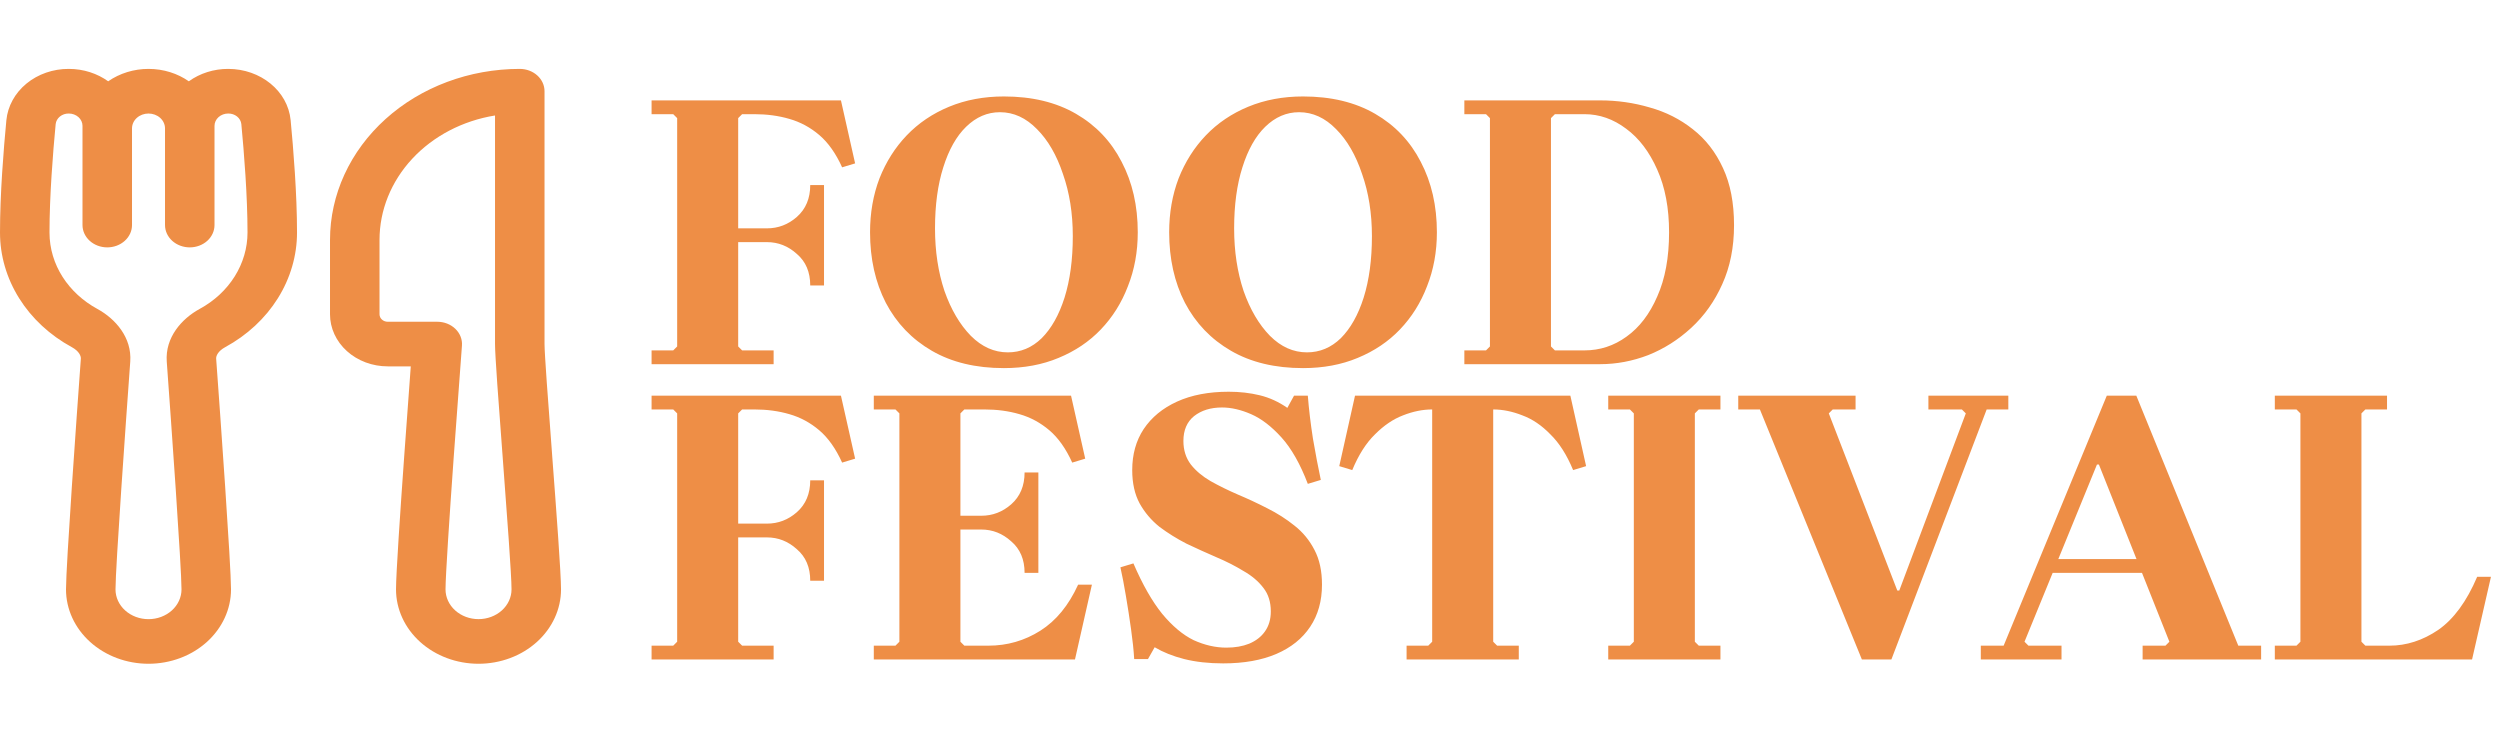 <svg width="254" height="76" viewBox="0 0 254 76" fill="none" xmlns="http://www.w3.org/2000/svg">
<path d="M0.647 12.217C0.785 10.788 1.514 9.459 2.689 8.492C3.865 7.526 5.4 6.993 6.991 7C8.5 7 9.895 7.472 10.991 8.26C12.165 7.444 13.605 7 15.088 7C16.631 7 18.052 7.469 19.186 8.26C20.32 7.441 21.732 6.996 23.186 7C26.458 7 29.244 9.228 29.529 12.217C29.811 15.163 30.177 19.721 30.177 23.623C30.177 25.966 29.505 28.27 28.227 30.311C26.949 32.352 25.107 34.06 22.881 35.271C22.136 35.676 21.942 36.178 21.962 36.438C22.388 42.283 23.471 57.449 23.471 59.882C23.471 61.886 22.587 63.807 21.015 65.225C19.444 66.641 17.311 67.438 15.088 67.438C12.865 67.438 10.733 66.641 9.161 65.225C7.589 63.807 6.706 61.886 6.706 59.882C6.706 57.449 7.789 42.283 8.215 36.438C8.231 36.175 8.04 35.676 7.296 35.271C5.07 34.06 3.228 32.352 1.95 30.311C0.671 28.27 -0 25.966 1.15549e-07 23.623C1.15549e-07 19.724 0.365 15.163 0.647 12.217ZM21.794 22.867C21.794 23.468 21.529 24.045 21.058 24.47C20.586 24.895 19.946 25.134 19.279 25.134C18.613 25.134 17.973 24.895 17.501 24.47C17.03 24.045 16.765 23.468 16.765 22.867V13.045C16.765 12.644 16.588 12.26 16.274 11.976C15.959 11.693 15.533 11.534 15.088 11.534C14.644 11.534 14.217 11.693 13.903 11.976C13.588 12.26 13.412 12.644 13.412 13.045V22.867C13.412 23.468 13.147 24.045 12.675 24.47C12.204 24.895 11.564 25.134 10.897 25.134C10.23 25.134 9.59 24.895 9.119 24.47C8.647 24.045 8.382 23.468 8.382 22.867V12.788C8.382 12.455 8.236 12.136 7.975 11.901C7.714 11.666 7.36 11.534 6.991 11.534C6.66 11.528 6.338 11.636 6.091 11.835C5.844 12.034 5.688 12.309 5.656 12.607C5.378 15.523 5.029 19.921 5.029 23.623C5.029 26.917 6.974 29.8 9.898 31.39C11.725 32.388 13.408 34.292 13.234 36.734C12.798 42.718 11.735 57.642 11.735 59.885C11.735 60.686 12.089 61.455 12.717 62.022C13.346 62.589 14.199 62.907 15.088 62.907C15.977 62.907 16.83 62.589 17.459 62.022C18.088 61.455 18.441 60.686 18.441 59.885C18.441 57.642 17.378 42.718 16.942 36.734C16.768 34.292 18.451 32.388 20.279 31.39C21.764 30.584 22.993 29.445 23.846 28.084C24.699 26.723 25.147 25.186 25.147 23.623C25.147 19.924 24.798 15.523 24.52 12.607C24.488 12.309 24.333 12.034 24.086 11.835C23.838 11.636 23.517 11.528 23.186 11.534C22.817 11.534 22.463 11.666 22.202 11.901C21.941 12.136 21.794 12.455 21.794 12.788V22.867ZM33.529 24.378C33.529 19.769 35.561 15.349 39.176 12.09C42.792 8.831 47.696 7 52.809 7C53.476 7 54.115 7.239 54.587 7.664C55.059 8.089 55.324 8.666 55.324 9.267V34.957C55.324 35.918 55.679 40.684 56.078 45.964L56.095 46.215C56.531 51.981 57 58.253 57 59.882C57 61.886 56.117 63.807 54.545 65.225C52.973 66.641 50.841 67.438 48.618 67.438C46.395 67.438 44.262 66.641 42.69 65.225C41.118 63.807 40.235 61.886 40.235 59.882C40.235 58.328 40.664 51.99 41.08 46.178C41.288 43.244 41.499 40.4 41.657 38.29L41.734 37.223H39.397C38.627 37.223 37.864 37.087 37.152 36.821C36.44 36.555 35.793 36.165 35.248 35.674C34.703 35.183 34.271 34.6 33.976 33.958C33.681 33.317 33.529 32.629 33.529 31.934V24.378ZM46.934 35.114L46.864 36.063C46.6 39.532 46.344 43.002 46.096 46.472C45.674 52.395 45.265 58.519 45.265 59.882C45.265 60.683 45.618 61.452 46.247 62.019C46.876 62.586 47.728 62.904 48.618 62.904C49.507 62.904 50.36 62.586 50.989 62.019C51.617 61.452 51.971 60.683 51.971 59.882C51.971 58.431 51.508 52.247 51.059 46.269L51.035 45.955C50.656 40.941 50.294 36.096 50.294 34.957V11.733C47.003 12.265 44.024 13.823 41.879 16.135C39.733 18.446 38.558 21.364 38.559 24.378V31.934C38.559 32.351 38.934 32.69 39.397 32.69H44.426C44.771 32.69 45.112 32.754 45.429 32.878C45.745 33.002 46.03 33.183 46.265 33.41C46.5 33.638 46.681 33.906 46.796 34.199C46.911 34.492 46.958 34.804 46.934 35.114Z" fill="#EE8E46"/>
<path d="M66.2 37V35.6H68.4L68.8 35.2V12L68.4 11.6H66.2V10.2H85.44L86.88 16.6L85.56 17C84.92 15.587 84.147 14.493 83.24 13.72C82.333 12.947 81.32 12.4 80.2 12.08C79.107 11.76 77.92 11.6 76.64 11.6H75.4L75 12V25L73.2 23.2H77.92C79.067 23.2 80.08 22.813 80.96 22.04C81.867 21.24 82.32 20.16 82.32 18.8H83.72V29H82.32C82.32 27.64 81.867 26.573 80.96 25.8C80.08 25 79.067 24.6 77.92 24.6H73.2L75 22.8V35.2L75.4 35.6H78.6V37H66.2ZM101.997 9.8C104.85 9.8 107.29 10.387 109.317 11.56C111.344 12.733 112.89 14.36 113.957 16.44C115.05 18.52 115.597 20.907 115.597 23.6C115.597 25.573 115.264 27.4 114.597 29.08C113.957 30.76 113.037 32.227 111.837 33.48C110.664 34.707 109.237 35.667 107.557 36.36C105.904 37.053 104.05 37.4 101.997 37.4C99.144 37.4 96.704 36.813 94.677 35.64C92.65 34.467 91.09 32.84 89.997 30.76C88.93 28.68 88.397 26.293 88.397 23.6C88.397 21.627 88.717 19.8 89.357 18.12C90.023 16.44 90.944 14.987 92.117 13.76C93.317 12.507 94.757 11.533 96.437 10.84C98.117 10.147 99.97 9.8 101.997 9.8ZM102.397 35.8C103.704 35.8 104.85 35.32 105.837 34.36C106.824 33.373 107.597 32 108.157 30.24C108.717 28.453 108.997 26.373 108.997 24C108.997 21.68 108.664 19.573 107.997 17.68C107.357 15.76 106.477 14.24 105.357 13.12C104.237 11.973 102.984 11.4 101.597 11.4C100.317 11.4 99.17 11.893 98.157 12.88C97.17 13.84 96.397 15.213 95.837 17C95.277 18.76 94.997 20.827 94.997 23.2C94.997 25.52 95.317 27.64 95.957 29.56C96.624 31.453 97.517 32.973 98.637 34.12C99.757 35.24 101.01 35.8 102.397 35.8ZM132.388 9.8C135.241 9.8 137.681 10.387 139.708 11.56C141.734 12.733 143.281 14.36 144.348 16.44C145.441 18.52 145.988 20.907 145.988 23.6C145.988 25.573 145.654 27.4 144.988 29.08C144.348 30.76 143.428 32.227 142.228 33.48C141.054 34.707 139.628 35.667 137.948 36.36C136.294 37.053 134.441 37.4 132.388 37.4C129.534 37.4 127.094 36.813 125.068 35.64C123.041 34.467 121.481 32.84 120.388 30.76C119.321 28.68 118.788 26.293 118.788 23.6C118.788 21.627 119.108 19.8 119.748 18.12C120.414 16.44 121.334 14.987 122.508 13.76C123.708 12.507 125.148 11.533 126.828 10.84C128.508 10.147 130.361 9.8 132.388 9.8ZM132.788 35.8C134.094 35.8 135.241 35.32 136.228 34.36C137.214 33.373 137.988 32 138.548 30.24C139.108 28.453 139.388 26.373 139.388 24C139.388 21.68 139.054 19.573 138.388 17.68C137.748 15.76 136.868 14.24 135.748 13.12C134.628 11.973 133.374 11.4 131.988 11.4C130.708 11.4 129.561 11.893 128.548 12.88C127.561 13.84 126.788 15.213 126.228 17C125.668 18.76 125.388 20.827 125.388 23.2C125.388 25.52 125.708 27.64 126.348 29.56C127.014 31.453 127.908 32.973 129.028 34.12C130.148 35.24 131.401 35.8 132.788 35.8ZM162.578 10.2C164.311 10.2 165.991 10.44 167.618 10.92C169.245 11.373 170.698 12.107 171.978 13.12C173.285 14.133 174.311 15.453 175.058 17.08C175.805 18.68 176.178 20.613 176.178 22.88C176.178 25.12 175.778 27.12 174.978 28.88C174.205 30.613 173.151 32.093 171.818 33.32C170.511 34.52 169.058 35.44 167.458 36.08C165.858 36.693 164.231 37 162.578 37H148.778V35.6H150.978L151.378 35.2V12L150.978 11.6H148.778V10.2H162.578ZM160.978 35.6C162.551 35.6 163.978 35.133 165.258 34.2C166.565 33.267 167.605 31.907 168.378 30.12C169.178 28.333 169.578 26.16 169.578 23.6C169.578 21.147 169.178 19.027 168.378 17.24C167.578 15.427 166.525 14.04 165.218 13.08C163.911 12.093 162.498 11.6 160.978 11.6H157.978L157.578 12V35.2L157.978 35.6H160.978Z" fill="#EE8E46"/>
<path d="M66.2 67V65.6H68.4L68.8 65.2V42L68.4 41.6H66.2V40.2H85.44L86.88 46.6L85.56 47C84.92 45.587 84.147 44.493 83.24 43.72C82.333 42.947 81.32 42.4 80.2 42.08C79.107 41.76 77.92 41.6 76.64 41.6H75.4L75 42V55L73.2 53.2H77.92C79.067 53.2 80.08 52.813 80.96 52.04C81.867 51.24 82.32 50.16 82.32 48.8H83.72V59H82.32C82.32 57.64 81.867 56.573 80.96 55.8C80.08 55 79.067 54.6 77.92 54.6H73.2L75 52.8V65.2L75.4 65.6H78.6V67H66.2ZM109.538 59.4H110.938L109.218 67H88.778V65.6H90.978L91.378 65.2V42L90.978 41.6H88.778V40.2H108.818L110.258 46.6L108.938 47C108.298 45.587 107.525 44.493 106.618 43.72C105.711 42.947 104.698 42.4 103.578 42.08C102.485 41.76 101.298 41.6 100.018 41.6H97.978L97.578 42V54.2L95.778 52.4H99.698C100.845 52.4 101.858 52.013 102.738 51.24C103.645 50.44 104.098 49.36 104.098 48H105.498V58.2H104.098C104.098 56.84 103.645 55.773 102.738 55C101.858 54.2 100.845 53.8 99.698 53.8H95.778L97.578 52V65.2L97.978 65.6H100.418C102.338 65.6 104.098 65.093 105.698 64.08C107.298 63.067 108.578 61.507 109.538 59.4ZM120.234 44.8C120.234 45.733 120.487 46.533 120.994 47.2C121.501 47.84 122.167 48.4 122.994 48.88C123.847 49.36 124.767 49.813 125.754 50.24C126.767 50.667 127.767 51.133 128.754 51.64C129.767 52.147 130.687 52.733 131.514 53.4C132.367 54.067 133.047 54.893 133.554 55.88C134.061 56.84 134.314 58.013 134.314 59.4C134.314 61.053 133.914 62.48 133.114 63.68C132.314 64.88 131.167 65.8 129.674 66.44C128.181 67.08 126.381 67.4 124.274 67.4C122.807 67.4 121.487 67.253 120.314 66.96C119.167 66.667 118.167 66.267 117.314 65.76L116.634 66.96H115.234C115.181 66.053 115.074 65.04 114.914 63.92C114.754 62.773 114.581 61.653 114.394 60.56C114.207 59.44 114.021 58.467 113.834 57.64L115.154 57.24C116.087 59.4 117.061 61.107 118.074 62.36C119.114 63.613 120.181 64.507 121.274 65.04C122.394 65.547 123.501 65.8 124.594 65.8C125.474 65.8 126.247 65.667 126.914 65.4C127.607 65.107 128.141 64.693 128.514 64.16C128.914 63.6 129.114 62.92 129.114 62.12C129.114 61.16 128.861 60.36 128.354 59.72C127.847 59.053 127.167 58.48 126.314 58C125.487 57.493 124.567 57.027 123.554 56.6C122.567 56.173 121.567 55.72 120.554 55.24C119.567 54.733 118.647 54.16 117.794 53.52C116.967 52.853 116.301 52.067 115.794 51.16C115.287 50.227 115.034 49.093 115.034 47.76C115.034 46.16 115.421 44.773 116.194 43.6C116.994 42.4 118.127 41.467 119.594 40.8C121.061 40.133 122.807 39.8 124.834 39.8C125.954 39.8 127.007 39.92 127.994 40.16C128.981 40.4 129.914 40.827 130.794 41.44L131.474 40.2H132.874C132.981 41.56 133.154 43.013 133.394 44.56C133.661 46.107 133.927 47.507 134.194 48.76L132.874 49.16C132.101 47.133 131.207 45.56 130.194 44.44C129.181 43.32 128.154 42.533 127.114 42.08C126.074 41.627 125.087 41.4 124.154 41.4C123.007 41.4 122.061 41.693 121.314 42.28C120.594 42.867 120.234 43.707 120.234 44.8ZM159.549 40.2L161.149 47.36L159.829 47.76C159.189 46.213 158.415 45 157.509 44.12C156.629 43.213 155.682 42.573 154.669 42.2C153.655 41.8 152.669 41.6 151.709 41.6V65.2L152.109 65.6H154.309V67H142.909V65.6H145.109L145.509 65.2V41.6C144.549 41.6 143.562 41.8 142.549 42.2C141.562 42.573 140.615 43.213 139.709 44.12C138.802 45 138.029 46.213 137.389 47.76L136.069 47.36L137.669 40.2H159.549ZM174.797 41.6H172.597L172.197 42V65.2L172.597 65.6H174.797V67H163.397V65.6H165.597L165.997 65.2V42L165.597 41.6H163.397V40.2H174.797V41.6ZM195.926 40.2H204.046V41.6H201.846L192.166 67H189.166L178.806 41.6H176.606V40.2H188.526V41.6H186.206L185.806 42L192.766 60H192.966L199.726 42L199.326 41.6H195.926V40.2ZM201.25 67V65.6H203.57L214.05 40.2H217.05L227.41 65.6H229.73V67H217.69V65.6H220.01L220.41 65.2L213.25 47.2H213.05L205.69 65.2L206.09 65.6H209.45V67H201.25ZM208.01 58.2V56.8H221.05V58.2H208.01ZM251.682 58.6H253.082L251.162 67H231.122V65.6H233.322L233.722 65.2V42L233.322 41.6H231.122V40.2H242.522V41.6H240.322L239.922 42V65.2L240.322 65.6H242.762C244.495 65.6 246.149 65.067 247.722 64C249.295 62.907 250.615 61.107 251.682 58.6Z" fill="#EE8E46"/>
</svg>
